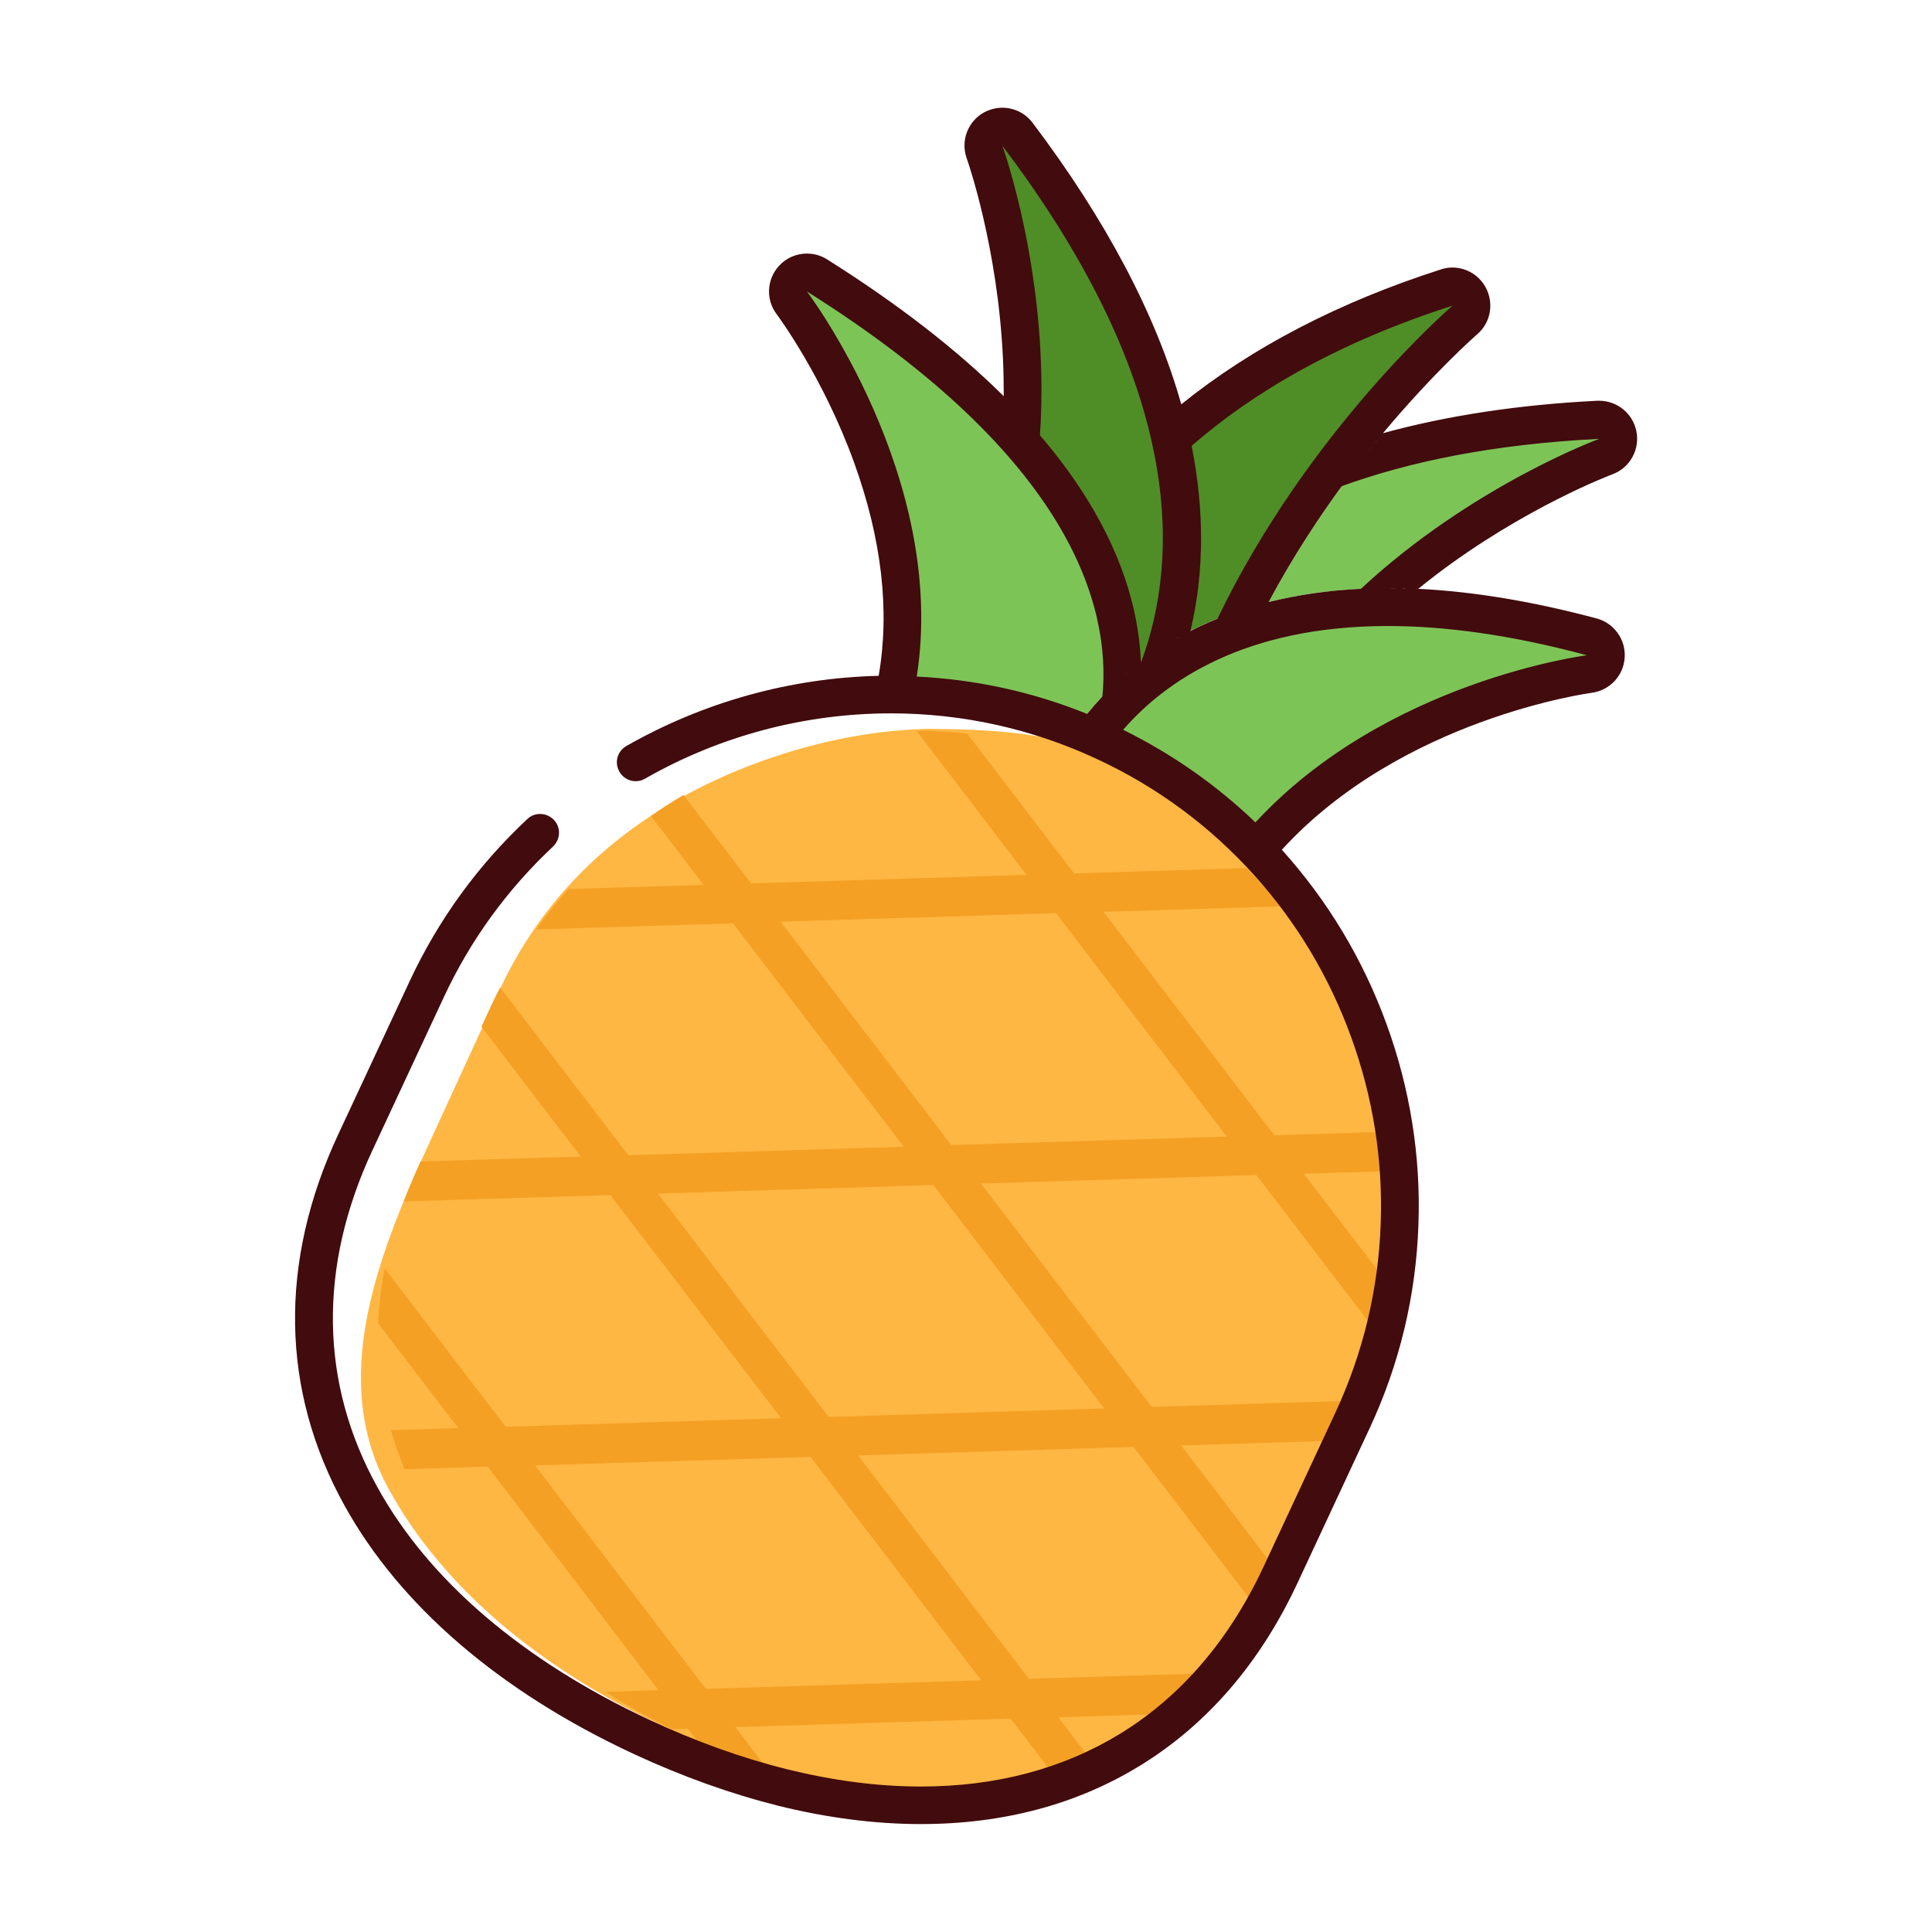 <?xml version="1.0" standalone="no"?><!DOCTYPE svg PUBLIC "-//W3C//DTD SVG 1.1//EN" "http://www.w3.org/Graphics/SVG/1.1/DTD/svg11.dtd"><svg t="1687163635051" class="icon" viewBox="0 0 1024 1024" version="1.1" xmlns="http://www.w3.org/2000/svg" p-id="1022" xmlns:xlink="http://www.w3.org/1999/xlink" width="200" height="200"><path d="M723.6 546.6c-11.7-32.5-29.1-61.9-51.7-87.4-23.5-26.5-48.5-41.3-80.5-56.4-34.8-16.4-73.9-16.5-112.2-16.5h16.6c-49.3 0-104.9 17.1-146.9 43.6-35.4 22.3-65.1 53.5-84.3 95.2L227.9 605c-29.2 63.4-53.1 127-22 184 27.5 50.4 77.4 93.7 144.2 125.3 24.2 11.4 48.5 20.3 72.2 26.3 24.5 6.2 48.5 9.3 71.3 9.3 40.2 0 76.3-9.7 107.1-28.7 33.1-20.5 59.3-51.2 77.8-91.5l36.8-79.9c14.9-32.4 23.1-66.9 24.3-102.5 1-34.3-4.3-68.2-16-100.7z" fill="#FFB743" p-id="1023"></path><path d="M736.1 620.7c-0.7-7-1.7-13.9-2.9-20.8l-57.8 1.8-90.5-118.4 94-2.9c-5.7-7.1-11.8-13.9-18.2-20.3l-91.4 2.8-56.7-74.1c-8.9-1-17.9-1.4-26.8-1.4l58.3 76.3-146 4.5-35.8-46.8c-5.9 3.4-11.7 7.1-17.3 11.1l27.9 36.5-71.6 2.2c-6.1 6.8-11.8 13.9-17.2 21.4l104.4-3.2L479 607.8l-146 4.5-67.9-88.9c-2.4 4.5-4.6 9.1-6.7 13.8l-3.2 7 52.6 68.8-84.9 2.6-2.6 5.8c-2.3 5.2-4.4 10.3-6.3 15.4l109.5-3.4L414 751.7l-146 4.5-64.1-83.9c-1.9 9.9-3.1 19.7-3.4 29.2l42.4 55.4-35.7 1.1c2 7 4.4 13.9 7.2 20.7l44.1-1.4L349 895.8l-28.1 0.9c11.1 7.1 22.8 13.7 35 19.8l8.6-0.3 5.4 7c12.4 5.7 24.8 10.7 37.2 15l-17.4-22.8 146-4.5 27.3 35.8c6.8-2.1 13.5-4.7 20-7.6l-22.1-28.9 68.3-2.1c6.9-6.5 13.4-13.6 19.5-21.5l-103.4 3.2-90.5-118.4 146-4.5 67.9 88.8c2.5-4.8 5-9.7 7.3-14.9l2.6-5.8-52.6-68.9 84.9-2.6 3.2-7c2.1-4.7 4.1-9.4 5.9-14.2l-109.6 3.4-90.5-118.4 146-4.5 64.8 84.7c2.1-9.1 3.7-18.2 4.8-27.4l-44.5-58 45.1-1.4z m-216 269.9l-146 4.5-90.5-118.4 146-4.5 90.5 118.4z m65.1-144.1l-146 4.5-90.5-118.4 146-4.5 90.5 118.4z m-81-139.6l-90.5-118.4 146-4.5 90.5 118.4-146 4.5z" fill="#F4A025" p-id="1024"></path><path d="M843.7 337.6c-39.1-10.5-75.5-15.8-108.1-15.8-72.8 0-115.7 26.6-138.8 48.9-7 6.8-12.7 13.6-17.3 19.9 2.1 0.9 4.2 1.8 6.2 2.8 30.2 14.1 57.1 33.3 80 57.1 23.5-28.1 55.1-51.1 94.5-68.7 44-19.6 81.7-24.5 82.1-24.6 4.8-0.6 8.4-4.5 8.8-9.3 0.4-4.7-2.7-9.1-7.4-10.3zM589.9 363.4c1.6-1.6 3.3-3.1 5-4.6 0.1-8.7-0.7-18.2-2.6-28.3-5.5-28.5-19.7-57.2-42.1-85.3-27.1-34-66.5-67.3-117.2-99.2-1.6-1-3.5-1.5-5.3-1.5-2.7 0-5.4 1.1-7.4 3.3-3.3 3.6-3.5 9-0.6 12.9 0.2 0.3 25.1 33.5 42.3 80.7 16.7 45.9 20.7 88.4 12 126.9 33.2 0.2 65.5 6.4 96.2 18.5h-0.1c5-7.5 11.5-15.4 19.8-23.4zM857.5 230.5c-1-4.7-5.1-8-9.8-8h-0.5c-46.9 2.4-88.8 9.4-125.2 20.9-3.1 4-6.2 8-9.4 12.3-12.9 17.4-27.1 38.9-40.2 63.4 19.5-4.9 40.7-7.3 63.3-7.3v0.9-0.9h1c5.9-5.1 12-10.1 18.5-15 48.6-37.1 95.5-54.6 96-54.8 4.5-1.7 7.3-6.6 6.3-11.5z" fill="#7DC457" p-id="1025"></path><path d="M539.4 71.2c-2-2.6-5-4-8-4-1.6 0-3.3 0.4-4.8 1.2-4.4 2.4-6.3 7.6-4.7 12.2 0.2 0.5 16.8 47.2 19.7 108.2 0.8 15.7 0.6 30.9-0.5 45.4 3.2 3.6 6.2 7.3 9.1 10.9 22.4 28.1 36.5 56.8 42.1 85.3 2 10.2 2.7 19.6 2.6 28.3 7.3-6.5 15.3-12.3 23.8-17.5 0.9-3.1 1.8-6.4 2.5-9.7 7.9-34 6.8-70.9-3.4-109.7-12.5-47.7-38.9-98.3-78.4-150.6zM778.7 157.1c-1.8-3.2-5.2-5.1-8.8-5.1-1 0-2.1 0.2-3.1 0.5-53.1 17-98.5 40.6-134.9 70.2-1 0.8-2 1.6-3 2.5 9.2 38.2 9.9 74.8 2 108.7-0.1 0.2-0.1 0.4-0.2 0.6 4.9-2.5 9.9-4.8 15.1-6.9 4.3-1.7 8.6-3.3 13.1-4.7 14.6-28.8 31-53.7 45.8-73.6 36.7-49.5 71.3-79.4 71.6-79.7 3.8-3.1 4.7-8.3 2.4-12.5z" fill="#4F8E26" p-id="1026"></path><path d="M854.6 251.4c9.3-3.4 14.7-13.2 12.7-22.9-1.9-9.4-10.2-16.1-19.7-16.1h-1c-41.8 2.1-79.8 7.9-113.6 17.2 27.5-32.9 49.7-52.2 49.9-52.4 7.3-6.2 9.1-16.7 4.4-25.1-3.6-6.5-10.4-10.3-17.5-10.3-2 0-4.1 0.3-6.1 1-54 17.3-100.3 41.4-137.6 71.5-13.4-47.5-39.9-97.7-78.8-149.2-3.9-5.2-9.9-8-16-8-3.3 0-6.5 0.8-9.6 2.4-8.7 4.7-12.7 15.1-9.3 24.5 0.2 0.5 16.5 46.7 19.2 106.4 0.3 6.6 0.4 13.2 0.4 19.6-25-24.8-56.4-49.1-93.6-72.5-3.3-2.1-7-3.1-10.7-3.1-5.5 0-10.9 2.2-14.8 6.5-6.6 7.2-7.1 18-1.2 25.7 0.4 0.6 24.5 32.9 41 78.6 14.7 40.7 19 78.6 13 113-46.8 1.1-92.9 13.9-133.7 37.2-4.8 2.7-6.5 8.8-3.7 13.6 2.7 4.8 8.8 6.5 13.6 3.7 39.7-22.7 84.7-34.6 130.3-34.6 38 0 74.9 8.2 109.4 24.3 31.8 14.8 59.7 35.5 83.1 61.4 22.5 25 39.8 53.9 51.4 85.8 11.6 31.9 16.9 65.1 15.7 98.8-1.2 34.9-9.3 68.7-24.1 100.5l-37.9 81.3c-18.3 39.2-44 69.1-76.4 88.9-30.2 18.4-65.6 27.8-105.3 27.8-22.7 0-46.6-3.1-71.1-9.2-23.8-5.9-48.3-14.7-72.7-26.1-67.1-31.3-117-73.9-144.3-123.4-30.5-55.1-31.4-116.7-2.7-178.3l37.9-81.3c14.1-30.3 33.6-57.1 57.9-79.9 4-3.8 4.3-10.1 0.5-14.1s-10.1-4.3-14.1-0.5c-26.2 24.5-47.2 53.4-62.4 86l-37.9 81.3c-31.5 67.6-30.4 135.5 3.3 196.4 29.4 53.2 82.4 98.8 153.3 131.8 25.6 11.9 51.3 21.1 76.3 27.4 26.1 6.5 51.7 9.8 76 9.8 43.4 0 82.3-10.3 115.7-30.7 35.9-21.9 64.2-54.7 84.1-97.5l37.9-81.3c16-34.2 24.7-70.6 26-108.2 1.3-36.2-4.4-72-16.9-106.3-12.5-34.3-31.1-65.3-55.4-92.3l-0.1-0.1c63.6-69.6 163.1-83 164.2-83.2 9.5-1.2 16.9-9 17.5-18.6 0.7-9.6-5.6-18.3-14.8-20.8-33.7-9-65.4-14.3-94.6-15.7 2.9-2.4 5.9-4.7 9-7.1 47.5-36.2 93.4-53.4 93.9-53.6z m-7-18.8s-67.3 24.7-126.3 79.5c-17.3 0.8-33.6 3.2-48.9 7 13.1-24.5 27.3-45.9 40.2-63.4-0.5 0.7-1 1.3-1.5 2 35.7-13 80.5-22.3 136.5-25.1z m-112 89.2v10-10z m-7.1-10h-0.4 0.4z m2.6-79.8c0.7-0.8 1.3-1.6 2-2.4-0.7 0.8-1.4 1.6-2 2.4z m-15.5 19.6c0.3-0.4 0.7-0.9 1-1.3-0.3 0.5-0.7 0.9-1 1.3z m3-4l1.2-1.5-1.2 1.5z m3.1-3.9l1.2-1.5-1.2 1.5z m3.8-4.9c0.6-0.7 1.1-1.4 1.7-2.1-0.5 0.7-1.1 1.4-1.7 2.1z m2.9-3.5c0.6-0.8 1.2-1.5 1.8-2.2-0.6 0.7-1.2 1.5-1.8 2.2z m41.5-73.3s-76.1 65.2-124.6 165.9c0.2-0.1 0.5-0.2 0.7-0.3-5.2 2.1-10.3 4.4-15.1 6.9 0.1-0.2 0.1-0.4 0.2-0.6 7.2-30.6 7.3-63.4 0.5-97.6 32.5-28.3 77.2-54.7 138.3-74.3zM665.6 320.9c-0.2 0-0.3 0.1-0.5 0.1 0.2 0 0.4-0.1 0.5-0.1z m-6 1.8c-0.5 0.2-1 0.3-1.6 0.5 0.5-0.1 1-0.3 1.6-0.5z m-6.2 2.1c-0.5 0.2-1.1 0.4-1.6 0.6 0.5-0.2 1.1-0.4 1.6-0.6z m-24.3-99.2c-0.5-2.1-1-4.2-1.6-6.3 0.6 2.1 1.1 4.2 1.6 6.3z m1.6 6.8c-0.3-1.6-0.7-3.2-1.1-4.8 0.4 1.6 0.7 3.2 1.1 4.8z m-2.6 103.5c-0.3 0.1-0.5 0.3-0.8 0.4 0.2-0.1 0.5-0.3 0.8-0.4zM531.3 77.3c96.5 127.5 93.9 218.4 73.7 273.2-0.1 0.1-0.2 0.1-0.3 0.2-0.3-7.4-1.2-14.8-2.6-22.2-5.8-30.1-20.7-60.3-44.1-89.6-2.2-2.7-4.4-5.4-6.8-8.2 5.6-82.9-19.9-153.4-19.9-153.4z m93.5 260.4c-0.3 0.2-0.7 0.4-1 0.6 0.3-0.3 0.6-0.4 1-0.6z m-3.4 1.9c-0.4 0.2-0.7 0.4-1 0.6 0.3-0.2 0.6-0.4 1-0.6z m-3.4 2c-0.3 0.2-0.7 0.4-1 0.6 0.3-0.2 0.7-0.4 1-0.6z m-3.3 2.1c-0.3 0.2-0.7 0.4-1 0.6 0.3-0.1 0.7-0.4 1-0.6z m-3.3 2.2l-0.9 0.6 0.9-0.6z m-3.2 2.3c-0.2 0.2-0.4 0.3-0.6 0.5 0.2-0.2 0.4-0.4 0.6-0.5z m-7.1 5.3c-0.2 0.1-0.4 0.3-0.5 0.4 0.1-0.1 0.3-0.2 0.5-0.4z m-3.5 3c-0.3 0.2-0.5 0.5-0.8 0.7 0.2-0.3 0.5-0.5 0.8-0.7z m-3.5 3c-0.3 0.3-0.6 0.5-0.8 0.8 0.2-0.3 0.5-0.5 0.8-0.8z m-4.2 3.9c-1 0.9-1.9 1.9-2.9 2.8 0.9-0.9 1.9-1.8 2.9-2.8zM427.7 154.5c140.2 88.1 161.2 167.1 156.6 214.6-2.9 3.1-5.6 6.2-8.1 9.3-28.9-11.7-59.2-18.3-90.3-19.8 16.5-105.5-58.2-204.1-58.2-204.1z m237.7 281.4c-20.7-19.9-44.2-36.3-70.1-49.1 22.2-25.6 64.3-55 140.3-55 29.7 0 64.6 4.5 105.5 15.5 0 0-106.3 13.4-175.7 88.6z m77.8-124.1c0.7 0 1.3 0 2 0.1-0.7 0-1.4 0-2-0.1z m-7.6-0.1c1.7 0 3.4 0 5.2 0.1-1.7 0-3.5-0.1-5.2-0.1z" fill="#420B0D" p-id="1027"></path></svg>